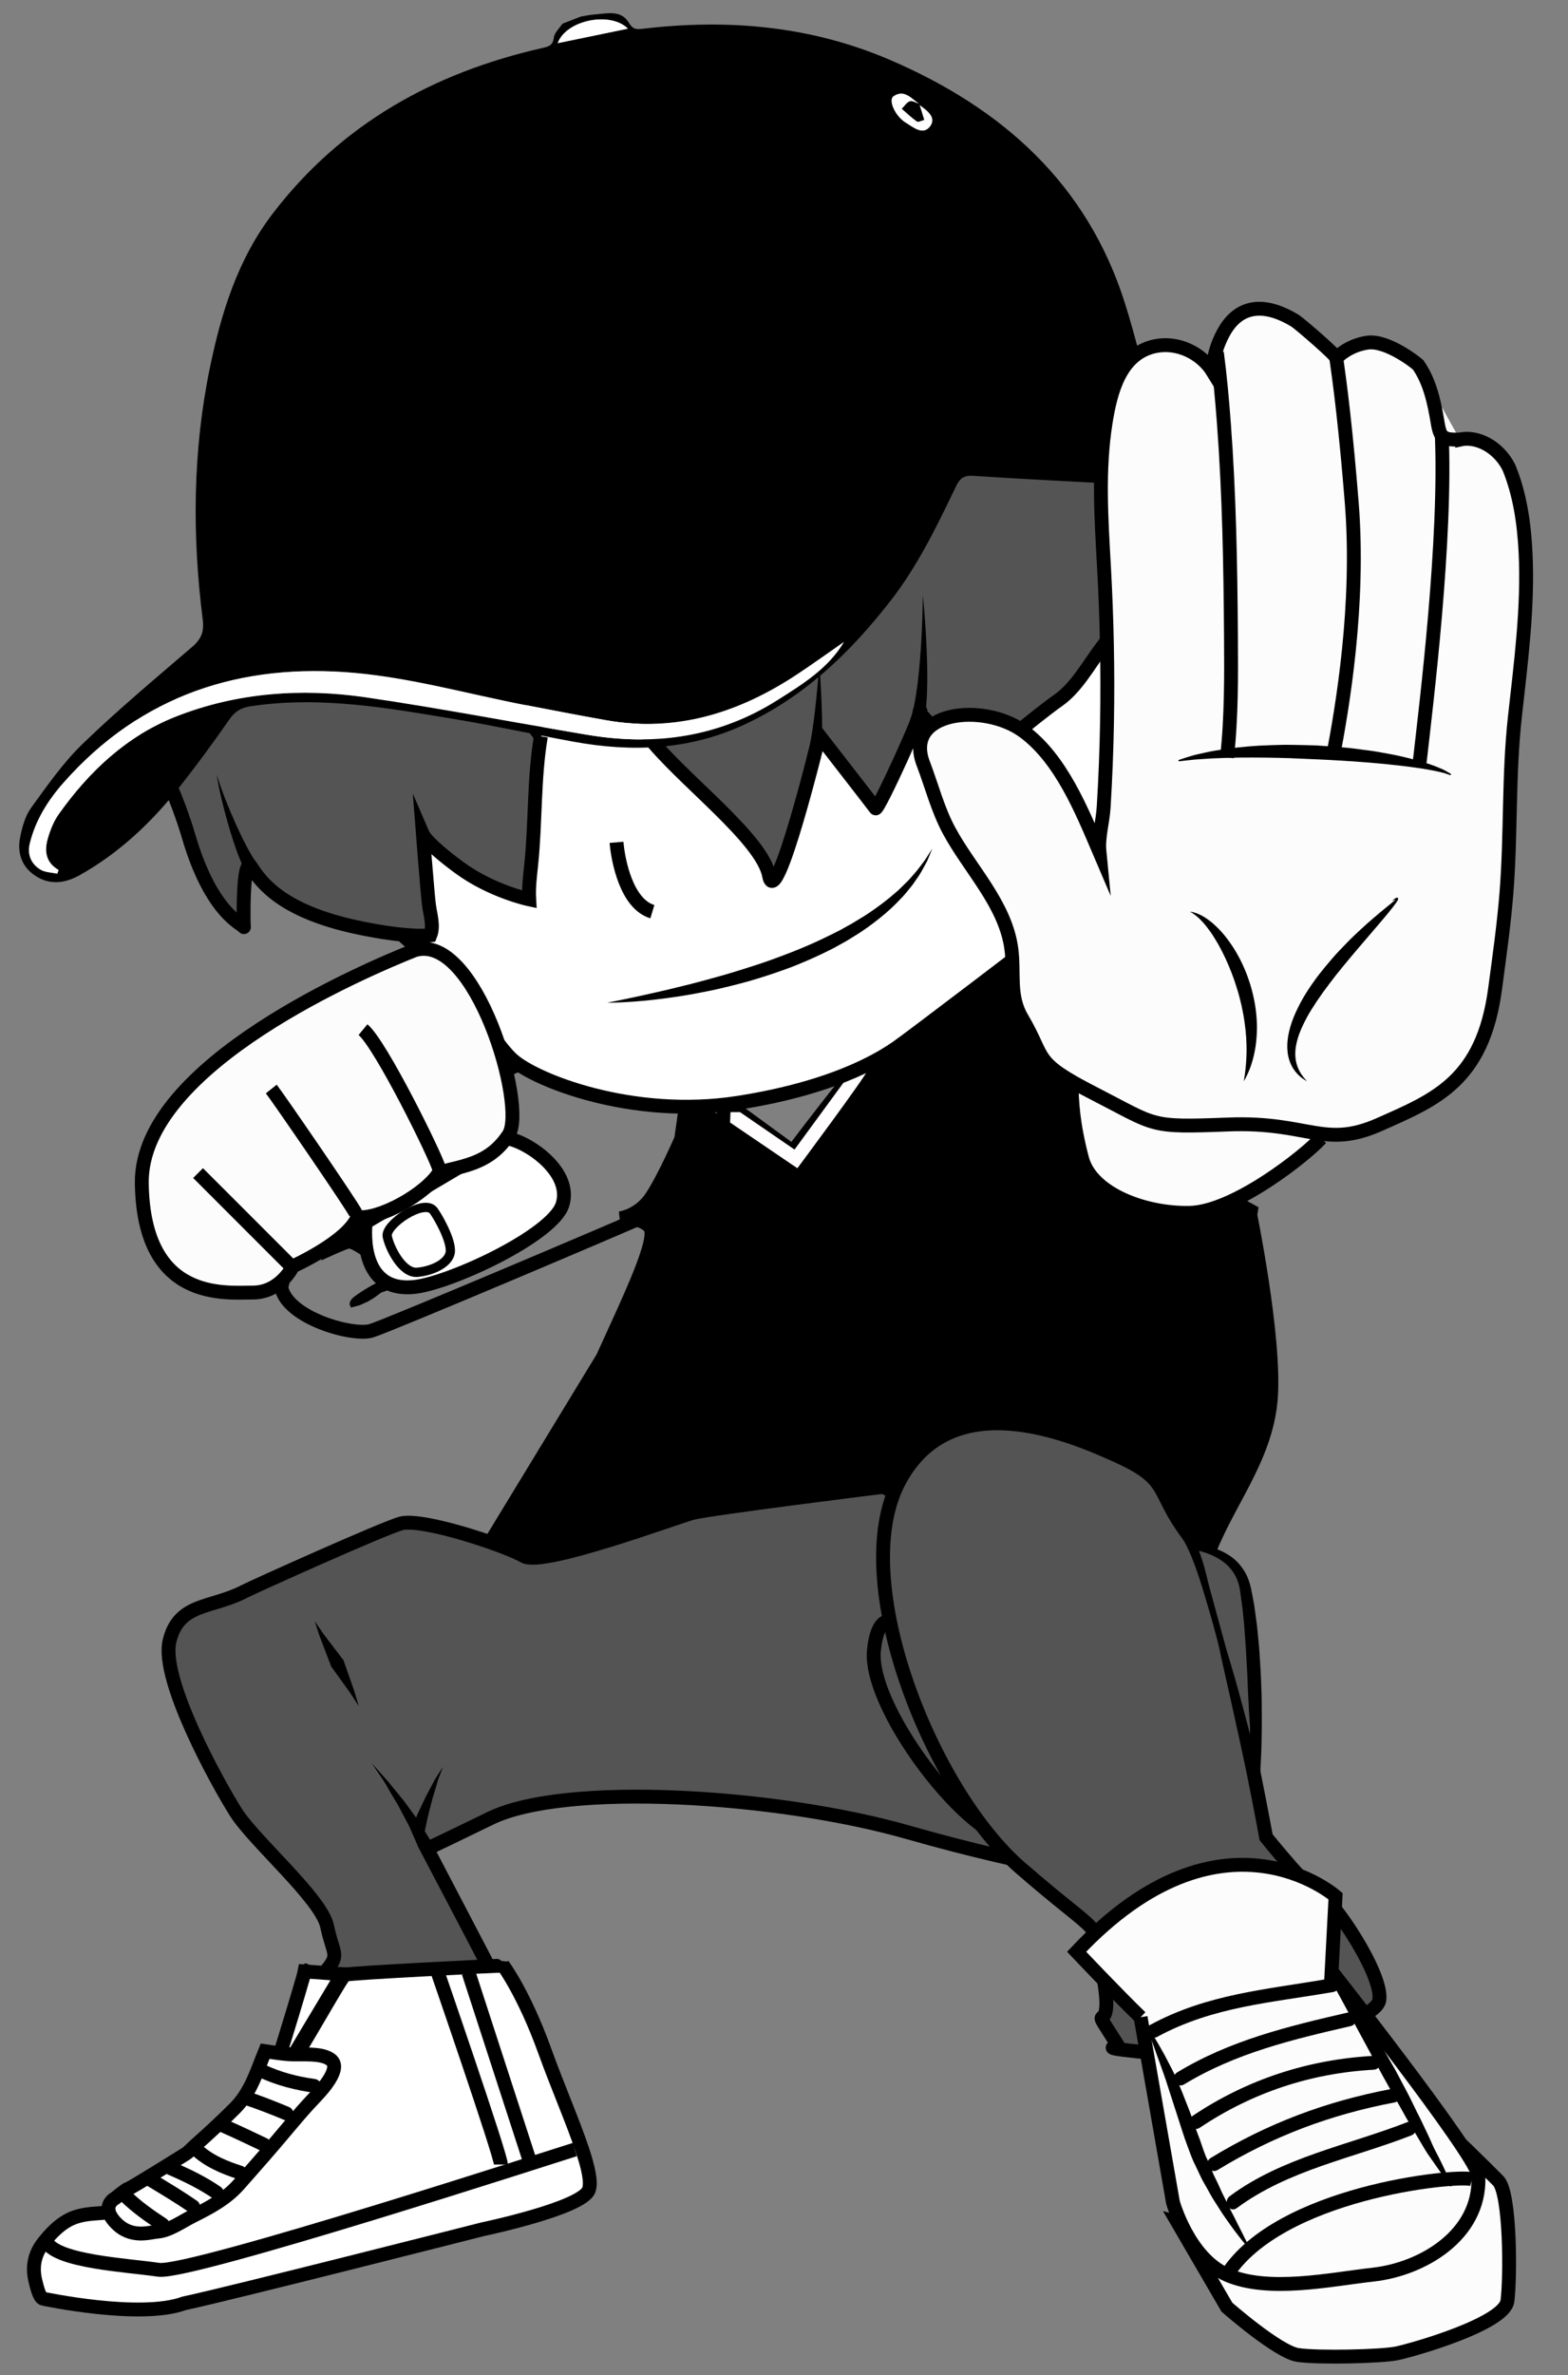 <svg version="1.1" id="Layer_1" xmlns="http://www.w3.org/2000/svg" xmlnsXlink="http://www.w3.org/1999/xlink" x="0px" y="0px"
    width="339.103px" height="513.462px" viewBox="0 0 339.103 513.462" enable-background="new 0 0 339.103 513.462"
    xmlSpace="preserve">
    <rect x="0" y="0" width="339.103" height="513.462" fill="#808080" stroke="none"/>
    <path fill="none" stroke="#000000" stroke-width="3" stroke-miterlimit="10" d="M138.434,262.17c-0.06,0.01-0.1,0.01-0.1,0.01"/>
    <path stroke="#000000" stroke-width="3" stroke-miterlimit="10" d="M251.028,318.744"/>
    <path fill="#FFFDFD" d="M163.958,225.535"/>
    <path stroke="#000000" stroke-width="3" stroke-miterlimit="10" d="M274.83,302.304c-1.032,13.232-9.804,22.901-13.932,34.606
        l-3.045-0.02l-6.243-0.489l-6.389-14.616c-13.684,2.249-52.806,8.469-86.449,11.939c-24.984,2.585-46.935,3.653-53.199,0.468
        l24.778-40.713c6.017-13.231,12.208-26.046,10.145-28.286c-1.878-2.045-5.738-1.862-6.429-1.812c0.661-0.102,4.282-0.814,6.78-4.509
        c2.745-4.071,6.471-12.651,6.471-12.651l1.435-10.077l6.192-1.699l2.755,4.448l13.756,10.035c0,0,21.021-28.051,25.129-29.741
        c4.117-1.7,26.471-24.479,28.885-24.967c2.405-0.479,31.301,21.568,31.301,21.568s-2.384,20.58-5.129,35.696l18.545,10.107
        C270.186,261.591,275.862,289.072,274.83,302.304z"/>
    <path fill="#545454" stroke="#000000" stroke-width="3" stroke-miterlimit="10" d="M196.333,396.08c-28-8-74-11-90.33-3
        c-5.67,2.771-10.16,4.91-13.63,6.58c0.398,0.728,13.63,26.08,13.63,26.08s-38,3.33-35.26,0c2.75-3.33,1.26-3.33,0-9.33
        c-1.25-6-15.74-18.34-19.74-24.67s-16.34-28.67-14.34-37s9-7,16.09-10.67c2.3-1.19,30.29-13.76,33.97-14.75
        c4.61-1.24,22.61,4.76,26.61,7.09s32.67-8.33,36.33-9.33c3.67-1,41.311-5.67,41.311-5.67s28.359,13,34.029,22.67
        c5.66,9.66,13.83,61,13.83,61C243.333,406.41,224.333,404.08,196.333,396.08z"/>
    <path fill="#FFFDFD" d="M182.373,234.098l-10.545,14.406l-11.786-8.094h-5.458l16.748,11.375l1.116,0.75
        c0,0,14.888-20,15.136-21.125s-4.714,0.625-4.714,0.625L182.373,234.098z"/>
    <path fill="#545454" stroke="#000000" stroke-width="3" stroke-miterlimit="10" d="M195,352.745c3.667,3-4.667-9.334-6,4
        s23.667,44.668,31.667,40.334"/>
    <path fill="#545454" stroke="#000000" stroke-width="3" stroke-miterlimit="10" d="M265.511,357.708
        c0.078,0.322,4.271,18.839,5.712,26.042c1.591,7.88,2.591,13.41,2.591,13.41s10.1,12.51,12.1,12.85
        c2,0.341,13.189,16.57,12.39,22.32c-0.8,5.74-33.17,12.86-47.899,11.55c-14.721-1.31-8.45-1.399-8.45-1.399s0,0-2.79-4.4
        c-2.8-4.39,1.76,1.95-0.61-11.15c-2.37-13.1,1.4-6.439-17.859-23.149c-19.271-16.72-37.48-62.101-26.311-83.41
        s36.78-10.479,47.771-5.42c10.989,5.07,7.79,7.45,14.62,16.58c0.52,0.689,1.06,1.66,1.609,2.86c0.999,2.162,2.061,5.066,3.096,8.459
        C265.083,354.66,265.511,357.708,265.511,357.708z"/>
    <g>
        <path fill="#545454" d="M261.5,342.918c-1.06-3.416-2.111-6.35-3.117-8.527c5.021,0.829,9.76,3.09,10.95,9.02
            c1.79,8.95,2.51,26.46,1.89,40.34c-1.556-7.774-3.683-17.837-5.979-27.132"/>
        <path d="M261.5,342.918c-0.589-1.399-1.19-2.794-1.754-4.201c-0.279-0.707-0.644-1.365-0.957-2.047l-0.951-2.027l-0.453-0.966
            l1.096,0.122c2.354,0.262,4.754,0.854,6.913,2.148c1.072,0.646,2.076,1.471,2.878,2.481c0.804,1.005,1.439,2.159,1.84,3.372
            c0.122,0.298,0.182,0.608,0.274,0.914l0.132,0.496l0.085,0.427l0.336,1.708l0.311,1.715l0.24,1.758
            c0.148,1.17,0.347,2.354,0.445,3.513l0.342,3.493c0.102,1.166,0.154,2.331,0.234,3.496c0.07,1.166,0.158,2.331,0.193,3.497
            l0.129,3.498c0.045,1.166,0.026,2.332,0.042,3.499c0.03,2.332,0.014,4.665-0.048,6.998c-0.042,2.332-0.212,4.665-0.313,6.995
            l-0.451,10.481l-2.109-10.285c-0.464-2.263-0.866-4.539-1.303-6.809c-0.44-2.27-0.832-4.55-1.235-6.829
            c-0.415-2.276-0.771-4.566-1.153-6.854c-0.361-2.291-0.708-4.588-1.02-6.895c0.685,2.215,1.335,4.44,1.971,6.671
            c0.614,2.235,1.254,4.467,1.836,6.712c0.593,2.243,1.198,4.485,1.755,6.738c0.56,2.252,1.153,4.498,1.687,6.757l-2.387,0.196
            c0.014-2.308,0.229-4.609,0.229-6.918v-3.46l-0.229-3.46c-0.031-1.153-0.114-2.308-0.173-3.459l-0.15-3.458
            c-0.021-1.153-0.116-2.303-0.172-3.454c-0.064-1.149-0.114-2.303-0.199-3.45l-0.243-3.441c-0.057-1.158-0.208-2.269-0.309-3.405
            l-0.169-1.698l-0.247-1.72l-0.235-1.725l-0.059-0.432l-0.075-0.348c-0.063-0.253-0.091-0.521-0.179-0.765
            c-0.535-2.022-1.782-3.758-3.515-5.009c-1.738-1.252-3.889-2.004-6.095-2.509l0.643-0.844l0.753,2.183
            c0.232,0.73,0.511,1.448,0.696,2.183C260.773,339.968,261.13,341.445,261.5,342.918z"/>
    </g>
    <g>
        <path fill="#FFFFFF" d="M80.138,380.867c4.727,5.864,9.013,12.058,11.622,17.647"/>
        <path d="M80.138,380.867c0,0,0.885,0.989,2.211,2.473c0.655,0.75,1.46,1.584,2.232,2.567c0.792,0.971,1.638,2.006,2.483,3.041
            c0.439,0.51,0.801,1.072,1.198,1.6c0.388,0.534,0.771,1.061,1.14,1.569c0.37,0.512,0.729,1.006,1.068,1.474
            c0.307,0.494,0.597,0.961,0.865,1.392c1.07,1.738,1.784,2.897,1.784,2.897l-2.719,1.27c0,0-0.516-1.185-1.291-2.962
            c-0.196-0.446-0.409-0.931-0.633-1.442c-0.262-0.496-0.539-1.02-0.826-1.562c-0.288-0.543-0.584-1.104-0.886-1.675
            c-0.312-0.565-0.588-1.168-0.942-1.72c-0.681-1.127-1.361-2.254-2-3.312c-0.62-1.073-1.303-2.018-1.844-2.852
            C80.874,381.971,80.138,380.867,80.138,380.867z"/>
    </g>
    <g>
        <path fill="#FFFFFF" d="M95.996,381.639c-1.964,3.167-4.667,10.724-5.657,14.208"/>
        <path d="M95.996,381.639c0,0-0.354,0.896-0.886,2.24c-0.129,0.337-0.285,0.697-0.42,1.087c-0.119,0.395-0.245,0.81-0.375,1.239
            c-0.256,0.851-0.529,1.757-0.803,2.663c-0.455,1.857-0.98,3.693-1.248,5.085c-0.29,1.382-0.483,2.304-0.483,2.304l-2.886-0.82
            c0,0,0.384-0.904,0.96-2.261c0.554-1.363,1.44-3.092,2.256-4.847c0.459-0.863,0.917-1.727,1.348-2.535
            c0.213-0.4,0.419-0.786,0.614-1.153c0.208-0.355,0.431-0.678,0.622-0.982C95.476,382.446,95.996,381.639,95.996,381.639z"/>
    </g>
    <g>
        <g>
            <path fill="#FFFFFF" d="M72.914,359.493c2.504,4.275,4.673,9.334,4.673,9.334"/>
            <path d="M74.24,358.791c0,0,0.877,2.489,1.754,4.979c0.218,0.623,0.437,1.246,0.642,1.83c0.178,0.602,0.343,1.162,0.486,1.643
                c0.279,0.951,0.465,1.585,0.465,1.585s-0.355-0.554-0.889-1.384c-0.264-0.41-0.572-0.888-0.902-1.4
                c-0.36-0.502-0.744-1.037-1.127-1.571c-1.54-2.139-3.08-4.276-3.08-4.276L74.24,358.791z"/>
        </g>
        <g>
            <path fill="#FFFFFF" d="M72.983,359.638c-2.62-4.205-4.924-9.206-4.924-9.206"/>
            <path d="M71.677,360.375c0,0-0.945-2.465-1.889-4.93c-0.235-0.617-0.471-1.234-0.691-1.813c-0.194-0.596-0.375-1.152-0.53-1.629
                c-0.305-0.943-0.508-1.572-0.508-1.572s0.37,0.544,0.926,1.359c0.275,0.403,0.596,0.873,0.939,1.377
                c0.374,0.491,0.771,1.016,1.17,1.54c1.598,2.096,3.195,4.192,3.195,4.192L71.677,360.375z"/>
        </g>
    </g>
    <path fill="#FCFCFC" stroke="#000000" stroke-width="3" stroke-miterlimit="10" d="M238.833,434.41"/>
    <path fill="none" stroke="#000000" stroke-width="3" stroke-miterlimit="10" d="M60.833,278.28c1.25,6.63,15.5,10.63,19.5,9.38
        s54-22.461,60.75-25.48c0,0,9.25-4.104,10.25-5.437s4.167-5.5,4.5-7.833s1.167-12.499,0.333-14.333s2.666-3.834-6.167-7.167
        s-27.667-1.833-27.667-1.833l-12.333,5.5l-47.333,39.666L60.833,278.28z"/>
    <path stroke="#000000" stroke-miterlimit="10" d="M70.583,271.41c0,0,4-1.833,4.833-2s4.5,2.499,6.083,3.583s1.583-0.166,2.25,0.667
        s2.667,1.749-0.583,3.333s-5.75,3.25-6.5,3.917s-0.5,1.167-0.5,1.167l1.5-0.417l1.667-0.75l1.25-0.75l1.583-1.167l1.583-0.583
        l1.083-0.25l0.833-0.167l0.833-0.083l0.417-3.5l-1.333-4.25l-0.833-3.75l-0.833-2.667l-0.333-1.416l-4.083,0.25l-4.417,0.75
        l-1.833,2.75l-1.417,3.083L70.583,271.41z"/>
    <path fill="#FFFFFF" stroke="#000000" stroke-width="3" stroke-miterlimit="10" d="M109.811,246.08c4.919,1,14.01,7.5,11.828,14.333
        c-2.182,6.833-25.415,17.499-32.616,17.833c-11.929,0.834-9.928-14-9.928-14L109.811,246.08z"/>
    <path fill="none" stroke="#000000" stroke-width="2" stroke-miterlimit="10" d="M93.771,261.723c-2.041-2.722-10.541,3-10.021,5.563
        s3.271,7.998,6.458,7.749s7.063-1.999,7.188-4.562S94.708,262.973,93.771,261.723z"/>
    <path fill="#FFFFFF" stroke="#000000" stroke-width="3" stroke-miterlimit="10" d="M65,172.074
        c4.386,8.537,19.167,29.413,25.833,33.04s14.981,19.464,19.991,23.962s26.009,12.832,48.676,9.332c22.667-3.5,32.5-10.666,34.5-12
        s33.334-25.17,35.334-26.835s10.333-8.328,15.833-15.828s1.667-53.835,1.667-53.835s-0.5-4.499-4-23.999s-19-34-33-46.5
        s-40-17-65.5-15.5s-30.631,2.5-52.565,10s-33.935,33-36.435,50C51.333,116.91,61.452,165.169,65,172.074z"/>
    <path fill="#FFFFFF" stroke="#000000" stroke-width="3" stroke-miterlimit="10" d="M133.333,182.087
        c0.333,4,2.167,13.313,7.75,14.99"/>
    <path fill="#FCFCFC" stroke="#000000" stroke-width="3" stroke-miterlimit="10" d="M110,245.306c4-6.063-7.167-43.896-20.333-39.896
        c-10,4-59.333,24.666-59,50.333s18,23.667,24,23.667s8.667-5.667,8.667-5.667s11.833-5.333,14-10.667
        c4.5,0.667,14.666-4.833,17.667-9.666C100.833,251.91,106,251.368,110,245.306z"/>
    <path fill="none" stroke="#000000" stroke-width="3" stroke-miterlimit="10" d="M78.5,222.578c3.833,3.167,15.833,27.5,16.5,30.167"
        />
    <g>
        <path fill="#FFFFFF" d="M131.333,216.754c0,0,57.378-4.998,70.293-33.333"/>
        <path d="M131.333,216.754c0,0,1.246-0.236,3.411-0.685c2.165-0.442,5.247-1.109,8.921-1.96c1.837-0.424,3.816-0.93,5.909-1.445
            c2.089-0.534,4.278-1.145,6.538-1.775c2.258-0.638,4.57-1.366,6.908-2.124c2.343-0.744,4.687-1.598,7.014-2.487
            c2.323-0.894,4.631-1.828,6.844-2.865c1.102-0.529,2.208-1.025,3.27-1.576c0.534-0.269,1.065-0.537,1.593-0.802
            c0.515-0.287,1.025-0.572,1.532-0.854c1.029-0.544,1.984-1.165,2.941-1.74c0.973-0.557,1.853-1.197,2.737-1.789
            c1.737-1.222,3.325-2.456,4.717-3.685c0.73-0.582,1.319-1.247,1.938-1.828c0.302-0.298,0.611-0.576,0.885-0.87
            c0.266-0.301,0.523-0.594,0.773-0.878c1.037-1.112,1.802-2.192,2.468-3.068c0.657-0.88,1.07-1.642,1.405-2.133
            c0.319-0.502,0.489-0.77,0.489-0.77s-0.119,0.293-0.344,0.842c-0.112,0.276-0.252,0.617-0.415,1.017
            c-0.165,0.401-0.339,0.874-0.625,1.352c-0.536,0.977-1.143,2.208-2.074,3.466c-0.222,0.324-0.45,0.659-0.685,1.002
            c-0.245,0.337-0.525,0.66-0.798,1.005c-0.562,0.675-1.127,1.419-1.815,2.094c-1.313,1.419-2.842,2.862-4.574,4.242
            c-1.726,1.387-3.614,2.773-5.681,4.014c-0.514,0.315-1.032,0.633-1.554,0.954c-0.534,0.297-1.072,0.598-1.613,0.899
            c-1.071,0.627-2.198,1.173-3.335,1.724c-2.271,1.102-4.63,2.101-7.007,3.045c-2.4,0.881-4.813,1.721-7.216,2.448
            c-1.197,0.38-2.395,0.718-3.586,1.023c-1.186,0.326-2.367,0.605-3.525,0.89c-2.317,0.572-4.582,1.01-6.729,1.406
            s-4.188,0.708-6.077,0.952C136.421,216.818,131.333,216.753,131.333,216.754z"/>
    </g>
    <path fill="none" stroke="#000000" stroke-width="3" stroke-miterlimit="10" d="M58.667,235.412C60,237.078,76.5,261.079,77,262.412
        "/>
    <line fill="none" stroke="#000000" stroke-width="3" stroke-miterlimit="10" x1="42.833" y1="253.58" x2="62.667" y2="273.413"/>
    <path fill="#545454" stroke="#000000" stroke-width="3" stroke-miterlimit="10" d="M140.046,159.026
        c7.287,9.384,24.787,22.225,26.287,30.304s10.861-30.304,10.861-30.304s11.69,15.038,12.164,15.711
        c0.475,0.673,10.773-21.917,9.624-21.122s12.351,11.848,12.351,11.848s12.5-10.552,17.507-14.058
        c3.982-2.788,6.484-7.551,9.544-11.583c1.772-2.334,3.596-4.633,5.438-6.913l3.012-3.001c0,0,0.5-46.999-13-43.499
        s-33.332-5.5-63.166,2s-35.834,32.5-35.834,32.5l4.846,34.994L140.046,159.026"/>
    <path fill="#545454" stroke="#000000" stroke-width="3" stroke-miterlimit="10" d="M116.97,159.167
        c-1.532,9.137-1.138,18.358-2.068,27.535c-0.26,2.563-0.609,5.127-0.458,7.709c0,0-8.11-1.715-15.11-6.857s-7.864-7.143-7.864-7.143
        c0.273,3.51,0.543,7.021,0.854,10.528c0.142,1.592,0.258,3.193,0.461,4.778c0.267,2.077,1.081,4.437,0.265,6.484
        c0,0-4.845,0.635-16.05-1.791c-16.167-3.5-20.508-9.715-22.587-12.857s-1.746,13.357-1.663,12.857s-6.917-2.479-11.917-19.489
        s-13.077-25.783-8.437-28.036s35.759-24.975,38.348-34.975s3.423-3.5,7.756-3.5S116.97,159.167,116.97,159.167"/>
    <g>
        <path fill="#545454" d="M46.833,167.41c1.5,6.5,5.529,17.396,7.58,20.143"/>
        <path d="M46.833,167.41c0,0,0.106,0.321,0.293,0.883c0.197,0.558,0.43,1.374,0.796,2.318c0.362,0.947,0.747,2.053,1.241,3.219
            c0.468,1.173,0.988,2.414,1.541,3.64c0.525,1.237,1.125,2.438,1.655,3.575c0.271,0.565,0.56,1.094,0.818,1.604
            c0.265,0.504,0.5,0.996,0.756,1.409c0.246,0.421,0.472,0.807,0.671,1.148c0.192,0.361,0.392,0.581,0.54,0.797
            c0.299,0.416,0.47,0.653,0.47,0.653l-2.404,1.795c0,0-0.182-0.337-0.501-0.928c-0.149-0.292-0.373-0.658-0.515-1.05
            c-0.163-0.396-0.347-0.843-0.547-1.331c-0.213-0.485-0.38-1.015-0.582-1.572c-0.192-0.559-0.412-1.143-0.606-1.754
            c-0.377-1.226-0.811-2.52-1.165-3.835c-0.382-1.306-0.729-2.621-1.034-3.857c-0.329-1.228-0.563-2.402-0.791-3.391
            c-0.233-0.99-0.351-1.827-0.469-2.407C46.895,167.743,46.833,167.41,46.833,167.41z"/>
    </g>
    <g>
        <path fill="#545454" d="M177.195,143.535c0,0,0.063,15.453-1.238,20.407"/>
        <path d="M177.195,143.535c0,0,0.086,1.281,0.214,3.202c0.111,1.923,0.261,4.489,0.325,7.065c0.052,1.287,0.058,2.58,0.063,3.794
            c0.029,1.211-0.039,2.36-0.066,3.343c-0.017,0.493-0.021,0.94-0.084,1.361c-0.049,0.417-0.091,0.779-0.125,1.078
            c-0.072,0.602-0.113,0.945-0.113,0.945l-2.902-0.762c0,0,0.076-0.286,0.208-0.785c0.067-0.252,0.149-0.557,0.243-0.908
            c0.108-0.342,0.177-0.772,0.261-1.234c0.162-0.926,0.388-2,0.534-3.186c0.168-1.179,0.349-2.44,0.483-3.711
            c0.31-2.537,0.536-5.09,0.705-7.005C177.093,144.813,177.195,143.535,177.195,143.535z"/>
    </g>
    <g>
        <path fill="#545454" d="M199.583,128.66c0,0,0.959,20.184-1.333,27.467"/>
        <path d="M199.583,128.66c0,0,0.696,6.871,0.896,13.807c0.104,3.468,0.08,6.952-0.135,9.605c-0.043,0.662-0.104,1.273-0.185,1.82
            c-0.076,0.547-0.117,1.019-0.216,1.423c-0.168,0.803-0.264,1.262-0.264,1.262l-2.861-0.9c0,0,0.121-0.375,0.333-1.032
            c0.121-0.319,0.206-0.757,0.328-1.242c0.128-0.483,0.247-1.043,0.355-1.667c0.476-2.474,0.875-5.881,1.144-9.306
            C199.53,135.575,199.583,128.66,199.583,128.66z"/>
    </g>
    <g>
        <path fill-rule="evenodd" clip-rule="evenodd" d="M121.626,5.129c1.33-0.517,2.659-1.032,3.988-1.547
            c0.987-0.156,1.97-0.383,2.963-0.458c2.683-0.199,5.734-1.047,7.415,1.783c0.885,1.492,1.648,1.475,3.1,1.303
            c18.361-2.171,36.25-0.598,53.255,6.687c24.454,10.476,42.802,26.877,50.955,52.715c2.492,7.898,4.336,16.002,6.446,24.021
            c0.407,1.542,0.679,3.122,0.995,4.688c1.358,6.694-2.21,10.653-9.294,10.276c-10.341-0.549-20.684-1.058-31.011-1.74
            c-2.011-0.134-2.883,0.596-3.674,2.243c-4.146,8.614-8.252,17.184-14.242,24.866c-8.754,11.228-18.755,20.822-31.873,26.82
            c-11.771,5.38-24.069,5.832-36.544,3.557c-8.542-1.56-17.024-3.435-25.589-4.863c-14.616-2.434-29.234-5.072-44.235-2.823
            c-2.067,0.31-3.409,1.044-4.626,2.797c-3.45,4.971-7.043,9.855-10.789,14.613c-6.022,7.648-13.024,14.289-21.613,19.103
            c-3.076,1.724-6.377,2.244-9.527,0.204c-3.032-1.961-4.038-4.974-3.374-8.356c0.436-2.219,1.089-4.621,2.393-6.418
            c3.488-4.809,6.946-9.772,11.203-13.879c7.558-7.289,15.646-14.048,23.627-20.896c1.968-1.688,2.591-3.3,2.265-5.89
            c-2.302-18.232-2.177-36.456,1.582-54.589c2.466-11.894,6.041-23.392,13.64-33.286c14.79-19.254,34.687-30.335,58.134-35.663
            c1.421-0.323,2.368-0.522,2.585-2.279C119.911,7.067,120.979,6.121,121.626,5.129z M198.884,22.731
            c0.015-0.114-0.04-0.216-0.164-0.308c-1.65-1.16-3.194-3.177-5.483-1.609c-1.184,0.812,0.362,4.322,2.656,5.702
            c1.604,0.965,3.758,2.894,5.312,0.707C202.525,25.364,200.461,23.857,198.884,22.731z M182.531,138.758
            c-3.318,2.302-6.6,4.663-9.963,6.898c-12.649,8.409-26.287,12.739-41.564,10.023c-5.877-1.044-11.737-2.177-17.597-3.312
            c-12.211-2.36-24.31-5.788-36.649-6.904c-24.525-2.221-46.195,4.679-63.013,23.723c-3.408,3.858-6.062,8.113-7.294,13.108
            c-0.59,2.394,0.237,4.447,2.316,5.699c1.01,0.607,2.4,0.602,3.618,0.875c0.096-0.269,0.192-0.538,0.289-0.806
            c-2.802-1.607-3.114-4.128-2.331-6.817c0.527-1.811,1.252-3.675,2.338-5.208c6.558-9.258,14.735-16.954,25.381-21.142
            c13.208-5.195,27.163-6.186,41.077-4.148c16.025,2.346,31.934,5.412,47.905,8.095c14.617,2.458,28.479,0.518,41.242-7.595
            C173.673,147.826,179.115,144.49,182.531,138.758z M120.614,9.333c5.198-1.073,10.021-2.068,15.188-3.135
            C131.986,2.365,122.377,4.36,120.614,9.333z"/>
        <path fill-rule="evenodd" clip-rule="evenodd" fill="#FFFFFF" d="M182.531,138.758c-3.416,5.732-8.857,9.068-14.245,12.49
            c-12.764,8.112-26.625,10.052-41.242,7.595c-15.971-2.683-31.88-5.749-47.905-8.095c-13.915-2.038-27.869-1.047-41.077,4.148
            c-10.646,4.188-18.823,11.884-25.381,21.142c-1.085,1.533-1.811,3.397-2.338,5.208c-0.784,2.689-0.472,5.209,2.331,6.817
            c-0.097,0.268-0.193,0.537-0.289,0.806c-1.218-0.273-2.608-0.268-3.618-0.875c-2.079-1.252-2.906-3.306-2.316-5.699
            c1.233-4.995,3.886-9.25,7.294-13.108c16.817-19.044,38.487-25.944,63.013-23.723c12.34,1.116,24.438,4.544,36.649,6.904
            c5.86,1.135,11.72,2.268,17.597,3.312c15.277,2.715,28.915-1.614,41.564-10.023C175.931,143.42,179.212,141.06,182.531,138.758z"/>
        <path fill-rule="evenodd" clip-rule="evenodd" fill="#FFFFFF" d="M120.614,9.333c1.763-4.973,11.372-6.968,15.188-3.135
            C130.636,7.265,125.812,8.26,120.614,9.333z"/>
        <path fill-rule="evenodd" clip-rule="evenodd" fill="#FFFFFF" d="M198.884,22.731c1.577,1.125,3.641,2.632,2.32,4.492
            c-1.554,2.187-3.707,0.258-5.312-0.707c-2.294-1.38-3.84-4.89-2.656-5.702c2.289-1.568,3.833,0.449,5.483,1.609
            c-0.663-0.196-1.436-0.703-1.96-0.513c-0.68,0.245-1.159,1.044-1.724,1.606c1.076,0.929,2.102,1.931,3.268,2.737
            c0.291,0.204,1.031-0.211,1.564-0.343C199.541,24.851,199.212,23.791,198.884,22.731z"/>
        <path fill-rule="evenodd" clip-rule="evenodd" d="M198.884,22.731c0.328,1.06,0.656,2.12,0.984,3.179
            c-0.533,0.132-1.273,0.547-1.564,0.343c-1.166-0.806-2.191-1.808-3.268-2.737c0.564-0.562,1.044-1.361,1.724-1.606
            c0.524-0.19,1.297,0.316,1.96,0.513C198.844,22.515,198.899,22.617,198.884,22.731z"/>
    </g>
    <path fill="#FCFCFC" stroke="#000000" stroke-width="3" stroke-miterlimit="10" d="M108.583,439.49
        c-2.14-6.85-3.88-12.08-3.88-12.08l-31.6,1.39c3.45-0.189,9.99-0.58,13.56-1.06c4.85-0.64,21.49-0.35,22-0.33
        C108.374,427.41,108.483,433.7,108.583,439.49z"/>
    <path fill="#FCFCFC" stroke="#000000" stroke-width="3" stroke-miterlimit="10" d="M285.667,246.08
        c-3.333,3.666-18.666,15.867-28.333,16.1S236,258.078,234,250.412s-2.212-12.338-2.272-16.669"/>
    <path fill="#FCFCFC" stroke="#000000" stroke-width="3" stroke-miterlimit="10" d="M306.777,78.954
        c-0.269-0.332-6.776-5.542-11.109-4.875c-4.327,0.666-6.66,3.325-6.668,3.332c0.371-0.298-8-7.515-8.916-8.074
        c-5.977-3.647-11.942-4.061-15.573,2.743c-2.49,4.667-2.177,8.333-2.177,8.333c-2.597-4.219-7.78-6.594-12.579-5.566
        c-7.56,1.618-9.592,9.927-10.637,16.442c-1.657,10.332-0.944,20.825-0.368,31.214c0.618,11.157,0.857,22.335,0.66,33.508
        c-0.108,6.181-0.35,12.36-0.731,18.53c-0.2,3.236-1.218,6.372-0.901,9.628c-3.825-8.949-8.342-20.171-16.443-26.091
        c-8.667-6.333-26-4.333-21.666,7c1.852,4.843,3.105,9.864,5.566,14.449c4.439,8.273,12.129,15.84,13.468,25.466
        c0.737,5.296-0.574,10.236,2.299,15.085c5.333,9,2,9.333,15.667,16.333s11.666,7.334,29,6.667s20.666,5.333,32.666,0
        s22.334-9.333,25-29.333c0.917-6.88,1.9-13.766,2.451-20.688c1.011-12.697,0.424-25.377,1.827-38.071
        c1.307-11.825,2.899-23.732,2.303-35.655c-0.311-6.198-1.214-12.479-3.581-18.253c-2.25-4.5-6.938-6.938-10.688-6.047
        c0,0-0.112-0.254-0.291-0.657"/>
    <g>
        <path fill="#FCFCFC" d="M255,164.41c16.667-2.333,52.667,0.333,58.667,3"/>
        <path d="M254.983,164.261c0,0,0.224-0.074,0.643-0.212c0.42-0.131,1.031-0.36,1.818-0.578c0.778-0.246,1.754-0.479,2.882-0.714
            c0.565-0.12,1.167-0.248,1.802-0.383c0.63-0.116,1.296-0.205,1.991-0.315c0.696-0.105,1.421-0.214,2.172-0.327
            c0.75-0.094,1.527-0.154,2.327-0.237c1.601-0.17,3.286-0.302,5.032-0.36c0.874-0.045,1.762-0.071,2.66-0.093
            c0.898-0.034,1.808-0.045,2.724-0.03c1.831,0.033,3.691,0.063,5.551,0.125c1.856,0.132,3.713,0.238,5.537,0.403
            c1.827,0.125,3.614,0.401,5.346,0.621c1.733,0.191,3.399,0.537,4.977,0.814c1.581,0.281,3.065,0.635,4.431,0.971
            c1.371,0.35,2.611,0.679,3.709,1.062c1.099,0.336,2.042,0.702,2.813,1.042c0.771,0.287,1.355,0.646,1.744,0.877
            c0.384,0.226,0.588,0.346,0.588,0.346c0.073,0.041,0.099,0.133,0.058,0.206c-0.036,0.063-0.112,0.09-0.179,0.069
            c0,0-0.216-0.072-0.62-0.207c-0.201-0.067-0.45-0.151-0.743-0.249c-0.297-0.086-0.651-0.154-1.041-0.247
            c-0.777-0.197-1.737-0.375-2.844-0.558c-1.1-0.212-2.359-0.351-3.725-0.553c-2.74-0.342-5.945-0.685-9.39-0.948
            c-1.721-0.143-3.501-0.266-5.312-0.37c-1.809-0.125-3.649-0.191-5.489-0.284c-1.84-0.079-3.68-0.158-5.491-0.235
            c-1.813-0.039-3.596-0.115-5.322-0.12c-3.453-0.039-6.678-0.024-9.437,0.092c-1.381,0.041-2.646,0.099-3.762,0.188
            c-1.117,0.08-2.093,0.125-2.895,0.229c-1.604,0.174-2.52,0.274-2.52,0.274c-0.082,0.009-0.155-0.05-0.164-0.131
            c-0.008-0.071,0.036-0.136,0.101-0.157L254.983,164.261z"/>
    </g>
    <g>
        <path fill="#FCFCFC" d="M301,194.744c8.667-5-33.666,27.333-18.333,39"/>
        <path d="M301,194.744c0,0,0.149-0.128,0.45-0.347c0.172-0.102,0.293-0.253,0.659-0.354c0.051,0.007,0.068-0.012,0.149,0.033
            c0.076,0.041,0.11,0.124,0.117,0.195c0.001,0.099-0.022,0.148-0.038,0.197c-0.035,0.088-0.072,0.162-0.114,0.234
            c-0.084,0.143-0.177,0.282-0.277,0.427c-0.808,1.147-2.058,2.655-3.576,4.436c-1.513,1.769-3.278,3.833-5.169,6.043
            c-0.949,1.093-1.876,2.265-2.85,3.422c-0.965,1.165-1.917,2.366-2.828,3.592c-0.93,1.211-1.815,2.449-2.651,3.682
            c-0.819,1.243-1.621,2.464-2.28,3.701c-0.651,1.237-1.24,2.447-1.66,3.633c-0.406,1.187-0.692,2.334-0.78,3.405
            c-0.078,1.069,0.011,2.058,0.247,2.911c0.24,0.85,0.593,1.566,0.948,2.125c0.363,0.553,0.694,0.976,0.94,1.245
            c0.248,0.272,0.38,0.418,0.38,0.418s-0.176-0.09-0.491-0.287c-0.313-0.2-0.775-0.503-1.289-0.995
            c-0.51-0.491-1.099-1.163-1.556-2.083c-0.471-0.91-0.816-2.057-0.902-3.326c-0.214-2.553,0.539-5.458,1.796-8.218
            c0.639-1.382,1.358-2.774,2.203-4.108c0.829-1.345,1.753-2.647,2.709-3.917c0.977-1.255,1.988-2.475,3.008-3.65
            c1.011-1.183,2.089-2.27,3.113-3.33c1.023-1.063,2.069-2.034,3.058-2.952c0.981-0.925,1.947-1.758,2.84-2.522
            c1.774-1.537,3.328-2.737,4.346-3.618c0.125-0.111,0.241-0.218,0.338-0.318l0.125-0.136c0.016-0.016,0.02-0.031,0.024-0.001
            c0.001,0.098,0.138,0.148,0.124,0.122c-0.158-0.01-0.428,0.094-0.583,0.146C301.185,194.676,301,194.744,301,194.744z"/>
    </g>
    <g>
        <path fill="#FCFCFC" d="M269,233.743c5.667-15.666-4.667-34.667-11.667-36.667"/>
        <path d="M269,233.743c0,0,0.094-0.648,0.259-1.782c0.059-0.565,0.152-1.228,0.205-2.008c0.075-0.772,0.093-1.648,0.125-2.591
            c0.018-1.893-0.09-4.082-0.435-6.394c-0.153-1.157-0.392-2.34-0.641-3.538c-0.286-1.19-0.568-2.402-0.95-3.588
            c-0.708-2.386-1.627-4.71-2.616-6.828c-0.504-1.054-1.014-2.064-1.543-2.999c-0.554-0.914-1.068-1.795-1.614-2.555
            c-0.542-0.764-1.069-1.444-1.578-2.012c-0.514-0.562-0.986-1.04-1.418-1.384c-0.429-0.345-0.787-0.614-1.054-0.752
            c-0.266-0.154-0.407-0.236-0.407-0.236s0.163,0.026,0.468,0.075c0.157,0.021,0.344,0.067,0.56,0.137
            c0.22,0.063,0.476,0.138,0.739,0.265c0.547,0.223,1.189,0.558,1.864,1.029c0.684,0.462,1.416,1.042,2.131,1.755
            c1.47,1.394,2.916,3.271,4.203,5.431c0.627,1.088,1.241,2.237,1.753,3.453c0.538,1.206,0.988,2.47,1.383,3.752
            c0.775,2.567,1.247,5.23,1.362,7.747c0.082,1.255,0.025,2.477-0.054,3.624c-0.073,1.149-0.249,2.227-0.449,3.208
            c-0.2,0.981-0.441,1.866-0.71,2.632c-0.228,0.772-0.541,1.424-0.758,1.955c-0.227,0.528-0.465,0.913-0.599,1.189
            C269.08,233.599,269,233.743,269,233.743z"/>
    </g>
    <path fill="#FCFCFC" stroke="#000000" stroke-width="3" stroke-miterlimit="10" d="M279.29,178.077"/>
    <path fill="#FCFCFC" stroke="#000000" stroke-width="3" stroke-miterlimit="10" d="M265.358,163.745
        c0.977-8.729,0.91-17.731,0.854-26.332c-0.101-15.266-0.383-30.663-1.528-45.889c-0.385-5.109-0.84-10.213-1.511-15.292"/>
    <path fill="#FCFCFC" stroke="#000000" stroke-width="3" stroke-miterlimit="10" d="M306.508,78.622
        c2.724,3.717,3.686,8.417,4.427,12.872c0.557,3.348,1.315,3.561,4.711,3.537"/>
    <path fill="#FCFCFC" stroke="#000000" stroke-width="3" stroke-miterlimit="10" d="M306.92,165.67
        c1.603-14.092,5.939-49.076,4.859-72.281"/>
    <path fill="#FCFCFC" stroke="#000000" stroke-width="3" stroke-miterlimit="10" d="M288.25,163.693
        c2.084-10.875,5.846-32.997,4.083-55.033c-1.225-15.298-2.489-25.728-3.593-32.852"/>
    <path fill="none" stroke="#000000" stroke-width="3" stroke-miterlimit="10" d="M7.867,485.083
        c2.155,1.894,5.582,3.914,11.966,4.827c10.5,1.5,26.5-0.5,31.5-3s39-12,39-12l24-8.5l9.5-3.5"/>
    <path fill="none" stroke="#000000" stroke-width="3" stroke-miterlimit="10" d="M25.333,478.41c9,0,16.5,10,16.5,10"/>
    <path fill="#FFFFFF" stroke="#000000" stroke-width="3" stroke-miterlimit="10" d="M58.224,453.91c-0.16,0.25-0.32,0.5-0.48,0.75
        l-2.37,2.38L58.224,453.91z"/>
    <path fill="#FFFFFF" stroke="#000000" stroke-width="3" stroke-miterlimit="10" d="M127.333,473.41c-1.5,4-23,8.5-23,8.5
        s-55,14-64.5,16c-9.5,3.5-30.499-1-30.5-1c-0.842-0.181-1.431-2.91-1.589-3.495c-0.861-3.17-0.38-6.067,1.692-8.669
        c1.429-1.793,3.137-3.599,5.152-4.729c1.889-1.06,4.005-1.386,6.137-1.532c4.247-0.291,8.053-0.786,12.006-2.462
        c3.434-1.455,6.883-3.06,9.947-5.203c2.936-2.053,5.583-4.553,8.053-7.139c2.37-2.482,4.432-5.188,6.348-8.03
        c0.222-0.33,0.45-0.656,0.664-0.991c0.16-0.25,0.32-0.5,0.48-0.75c8.18-12.99,15.65-26.72,16.41-27.03
        c0.99-0.41,34.16-2.029,34.2-1.97c0.01,0.01,4.5,6.01,9,18.5c2.68,7.43,6.06,15.22,8.05,21.15
        C127.233,468.61,127.943,471.79,127.333,473.41z"/>
    <path fill="#FFFFFF" stroke="#000000" stroke-width="3" stroke-miterlimit="10" d="M74.003,426.75c0,0-15.41,25.62-17.25,29.04
        c1.28-3.32,8.81-27.89,9.13-29.63L74.003,426.75z"/>
    <path fill="#FFFFFF" stroke="#000000" stroke-width="3" stroke-miterlimit="10" d="M56.583,456.16c-0.03,0.02,0.03-0.11,0.16-0.35
        C56.664,456.03,56.604,456.15,56.583,456.16z"/>
    <path fill="#FFFFFF" stroke="#000000" stroke-width="3" stroke-miterlimit="10" d="M65.883,425.91h-0.05
        C65.894,425.91,65.903,425.91,65.883,425.91z"/>
    <path fill="#FFFFFF" stroke="#000000" stroke-width="3" stroke-miterlimit="10" d="M72.241,446.433
        c-0.049-0.356-0.192-0.692-0.473-0.977c-1.841-1.864-6.952-1.197-9.353-1.398c-1.704-0.144-3.393-0.386-5.082-0.647
        c-1.856,4.529-3.088,8.892-6.587,12.377c-2.76,2.749-5.609,5.406-8.53,7.986c-0.71,0.627-1.323,1.38-2.133,1.887
        c0,0-12,7.5-12.375,7.5s-2.75,2-2.75,2s-3.375,1.625,0,5.25s7.375,2.125,9.125,2c2.453-0.176,5.373-2.243,7.511-3.315
        c3.73-1.87,7.222-3.688,10.041-6.852c1.897-2.127,3.766-4.287,5.649-6.428c3.07-3.486,5.976-7.128,9.077-10.583
        c1.839-2.05,3.949-3.943,5.26-6.408C71.973,448.163,72.352,447.245,72.241,446.433z"/>
    <g>
        <g>
            <path d="M26.023,475.721c2.543,2.493,5.457,4.539,8.429,6.484c1.624,1.063,3.125-1.535,1.514-2.59
                c-2.764-1.81-5.456-3.697-7.821-6.016C26.762,472.245,24.64,474.365,26.023,475.721L26.023,475.721z"/>
        </g>
    </g>
    <g>
        <g>
            <path d="M55.827,448.955c3.919,1.83,7.979,2.883,12.257,3.455c1.913,0.256,1.888-2.747,0-3c-3.717-0.497-7.34-1.456-10.743-3.045
                C55.599,445.552,54.075,448.138,55.827,448.955L55.827,448.955z"/>
        </g>
    </g>
    <g>
        <g>
            <path d="M52.435,454.856c3.139,1.022,6.203,2.234,9.25,3.5c1.787,0.742,2.558-2.162,0.798-2.893
                c-3.047-1.266-6.112-2.479-9.25-3.5C51.387,451.363,50.604,454.261,52.435,454.856L52.435,454.856z"/>
        </g>
    </g>
    <g>
        <g>
            <path d="M47.577,460.83c2.903,1.271,5.765,2.633,8.625,4c1.736,0.83,3.259-1.756,1.514-2.59c-2.859-1.367-5.721-2.729-8.625-4
                C47.336,457.472,45.808,460.056,47.577,460.83L47.577,460.83z"/>
        </g>
    </g>
    <g>
        <g>
            <path d="M41.273,465.596c2.9,2.774,6.521,4.284,10.287,5.511c1.845,0.602,2.629-2.296,0.798-2.893
                c-3.268-1.064-6.442-2.328-8.963-4.739C41.997,462.138,39.873,464.256,41.273,465.596L41.273,465.596z"/>
        </g>
    </g>
    <g>
        <g>
            <path d="M36.327,470.08c3.437,1.485,6.79,3.113,9.875,5.25c1.595,1.105,3.092-1.497,1.514-2.59
                c-3.084-2.138-6.438-3.766-9.875-5.25C36.084,466.731,34.555,469.315,36.327,470.08L36.327,470.08z"/>
        </g>
    </g>
    <g>
        <g>
            <path d="M31.952,472.58c3.083,1.851,6.163,3.708,9.125,5.75c1.597,1.102,3.095-1.5,1.514-2.59
                c-2.962-2.042-6.041-3.899-9.125-5.75C31.802,468.992,30.295,471.586,31.952,472.58L31.952,472.58z"/>
        </g>
    </g>
    <path fill="none" stroke="#000000" stroke-width="3" stroke-miterlimit="10" d="M124.333,464.66c-1.75,0.5-83.25,27-90,26
        s-22-1.75-24.25-6"/>
    <path fill="none" stroke="#000000" stroke-width="3" stroke-miterlimit="10" d="M94.333,425.41c0,0,14,40.5,14,42.5"/>
    <line fill="none" stroke="#000000" stroke-width="3" stroke-miterlimit="10" x1="101.333" y1="426.41" x2="114.333" y2="466.41"/>
    <path fill="#FCFCFC" stroke="#000000" stroke-width="3" stroke-miterlimit="10" d="M311,468.737c-9.334,0-34.666,8.013-39,11.673
        s-17.334,0-17.334,0l10.667,18.327c0,0,10.999,9.666,15.333,10.333s18.001,0.334,21.334-0.333s23.334-6.333,24-11.333
        s0.667-23.333-2-26s-11.001-11-12.334-11.667S311,468.737,311,468.737z"/>
    <path fill="#FCFCFC" stroke="#000000" stroke-width="3" stroke-miterlimit="10" d="M287.667,425.736c0,0,31,39.333,32,44.333
        c0.042,0.21,0.065,0.434,0.071,0.671c0.296,12.464-12.137,19.777-22.741,20.958c-9.288,1.034-22.715,3.976-31.663,0.038
        c-8.333-3.667-11.667-15.667-11.667-15.667l-7-40c0,0,0-3.999-1-7.666s2.334-10.667,12.667-14.667S287.667,425.736,287.667,425.736z
        "/>
    <path fill="#FCFCFC" stroke="#000000" stroke-width="3" stroke-miterlimit="10" d="M318.333,471.072c-4-1-41.667,2.995-53,20.664"/>
    <g>
        <path fill="#FCFCFC" d="M285.952,424.368c3.572,6.13,19.94,36.722,22.725,40.771c2.783,4.045,5.151,7.444,5.151,7.444"/>
        <path d="M286.083,424.294c0,0,0.147,0.167,0.425,0.479c0.271,0.315,0.699,0.761,1.181,1.364c0.989,1.19,2.371,2.91,3.902,5.046
            c0.778,1.059,1.598,2.227,2.416,3.486c0.831,1.253,1.723,2.566,2.563,3.972c0.843,1.403,1.786,2.814,2.612,4.321
            c0.852,1.487,1.717,2.998,2.582,4.509c0.814,1.535,1.629,3.071,2.431,4.583c0.818,1.503,1.508,3.047,2.237,4.507
            c0.746,1.416,1.391,2.813,2.022,4.147c0.656,1.314,1.179,2.626,1.74,3.798c1.24,2.319,2.176,4.319,2.81,5.734
            c0.328,0.699,0.54,1.281,0.704,1.663c0.159,0.387,0.243,0.594,0.243,0.594l-0.246,0.17c0,0-1.998-2.854-4.994-7.134
            c-0.711-1.098-1.401-2.338-2.176-3.622c-0.764-1.291-1.568-2.653-2.4-4.063c-1.595-2.851-3.296-5.891-4.997-8.931
            c-3.317-6.125-6.635-12.251-9.123-16.845c-2.516-4.579-4.193-7.632-4.193-7.632L286.083,424.294z"/>
    </g>
    <g>
        <path fill="#FCFCFC" d="M248.333,438.738c0,0,0.334,0.834,0.904,2.333c1.406,3.692,4.251,11.421,7.096,20.667
            c4,13,13.667,24,13.667,24"/>
        <path d="M248.473,438.684c0,0,0.118,0.173,0.341,0.496c0.215,0.325,0.564,0.79,0.941,1.408c0.395,0.646,0.848,1.38,1.331,2.267
            c0.495,0.877,1.051,1.866,1.602,2.966c0.561,1.1,1.203,2.265,1.742,3.571c0.563,1.297,1.172,2.662,1.713,4.107
            c0.544,1.443,1.186,2.91,1.693,4.449c0.267,0.766,0.536,1.537,0.807,2.312l0.203,0.581l0.025,0.073l0.013,0.036
            c-0.081-0.242-0.019-0.057-0.034-0.106l0.007,0.018l0.055,0.143l0.109,0.285l0.437,1.141c0.545,1.516,1.013,3.162,1.667,4.454
            c0.658,1.354,1.044,2.76,1.761,4.083c0.317,0.669,0.652,1.314,0.929,1.978c0.277,0.662,0.574,1.299,0.896,1.903
            c0.306,0.614,0.623,1.199,0.896,1.79c0.271,0.592,0.535,1.165,0.824,1.693c0.578,1.057,1.036,2.084,1.495,2.962
            c0.475,0.866,0.838,1.668,1.168,2.307c0.344,0.627,0.57,1.162,0.748,1.508c0.178,0.347,0.271,0.532,0.271,0.532l-0.225,0.197
            c0,0-0.538-0.618-1.436-1.73c-0.436-0.565-0.965-1.253-1.572-2.042c-0.604-0.791-1.229-1.724-1.942-2.719
            c-0.718-0.994-1.391-2.14-2.159-3.314c-0.788-1.164-1.442-2.498-2.216-3.821c-0.797-1.31-1.393-2.794-2.107-4.24
            c-0.754-1.44-1.228-2.998-1.816-4.519c-0.571-1.524-1.058-3.108-1.55-4.62c-0.492-1.524-0.977-3.025-1.445-4.478
            c-0.469-1.453-0.922-2.856-1.352-4.188c-0.424-1.334-0.905-2.569-1.306-3.723c-0.826-2.299-1.514-4.215-1.995-5.556
            c-0.508-1.333-0.798-2.094-0.798-2.094L248.473,438.684z"/>
    </g>
    <path fill="#FCFCFC" stroke="#000000" stroke-miterlimit="10" d="M305.892,461.09"/>
    <path fill="#FCFCFC" stroke="#000000" stroke-width="3" stroke-miterlimit="10" d="M246.667,436.069
        c-4.833-4.659-13.833-14.159-13.833-14.159c31.5-33.5,56-12,56-12l-1,19"/>
    <path fill="#FCFCFC" stroke="#000000" stroke-miterlimit="10" d="M245.333,431.91"/>
    <g>
        <g>
            <path d="M304.435,458.714c-12.954,5.047-27.107,7.603-38.483,16.026c-1.536,1.137-0.043,3.743,1.514,2.59
                c11.167-8.268,25.05-10.769,37.767-15.724C307.014,460.912,306.24,458.011,304.435,458.714L304.435,458.714z"/>
        </g>
    </g>
    <g>
        <g>
            <path d="M300.81,451.589c-14.089,2.67-26.749,7.437-38.983,14.901c-1.648,1.006-0.143,3.601,1.514,2.59
                c12.015-7.33,24.449-11.979,38.267-14.599C303.506,454.121,302.7,451.23,300.81,451.589L300.81,451.589z"/>
        </g>
    </g>
    <g>
        <g>
            <path d="M297.083,444.41c-14.123,0.773-27.357,5.071-39.132,12.955c-1.599,1.07-0.099,3.67,1.514,2.59
                c11.341-7.593,24.004-11.8,37.618-12.545C299.007,447.305,299.017,444.305,297.083,444.41L297.083,444.41z"/>
        </g>
    </g>
    <g>
        <g>
            <path d="M291.31,435.089c-12.873,2.969-25.335,5.98-36.733,12.901c-1.651,1.002-0.145,3.597,1.514,2.59
                c11.183-6.789,23.405-9.69,36.017-12.599C293.992,437.547,293.193,434.654,291.31,435.089L291.31,435.089z"/>
        </g>
    </g>
    <g>
        <g>
            <path d="M287.56,427.714c-13.678,2.383-26.434,3.272-38.858,10.026c-1.7,0.924-0.187,3.515,1.514,2.59
                c12.174-6.617,24.767-7.394,38.142-9.724C290.26,430.275,289.452,427.384,287.56,427.714L287.56,427.714z"/>
        </g>
    </g>
</svg>